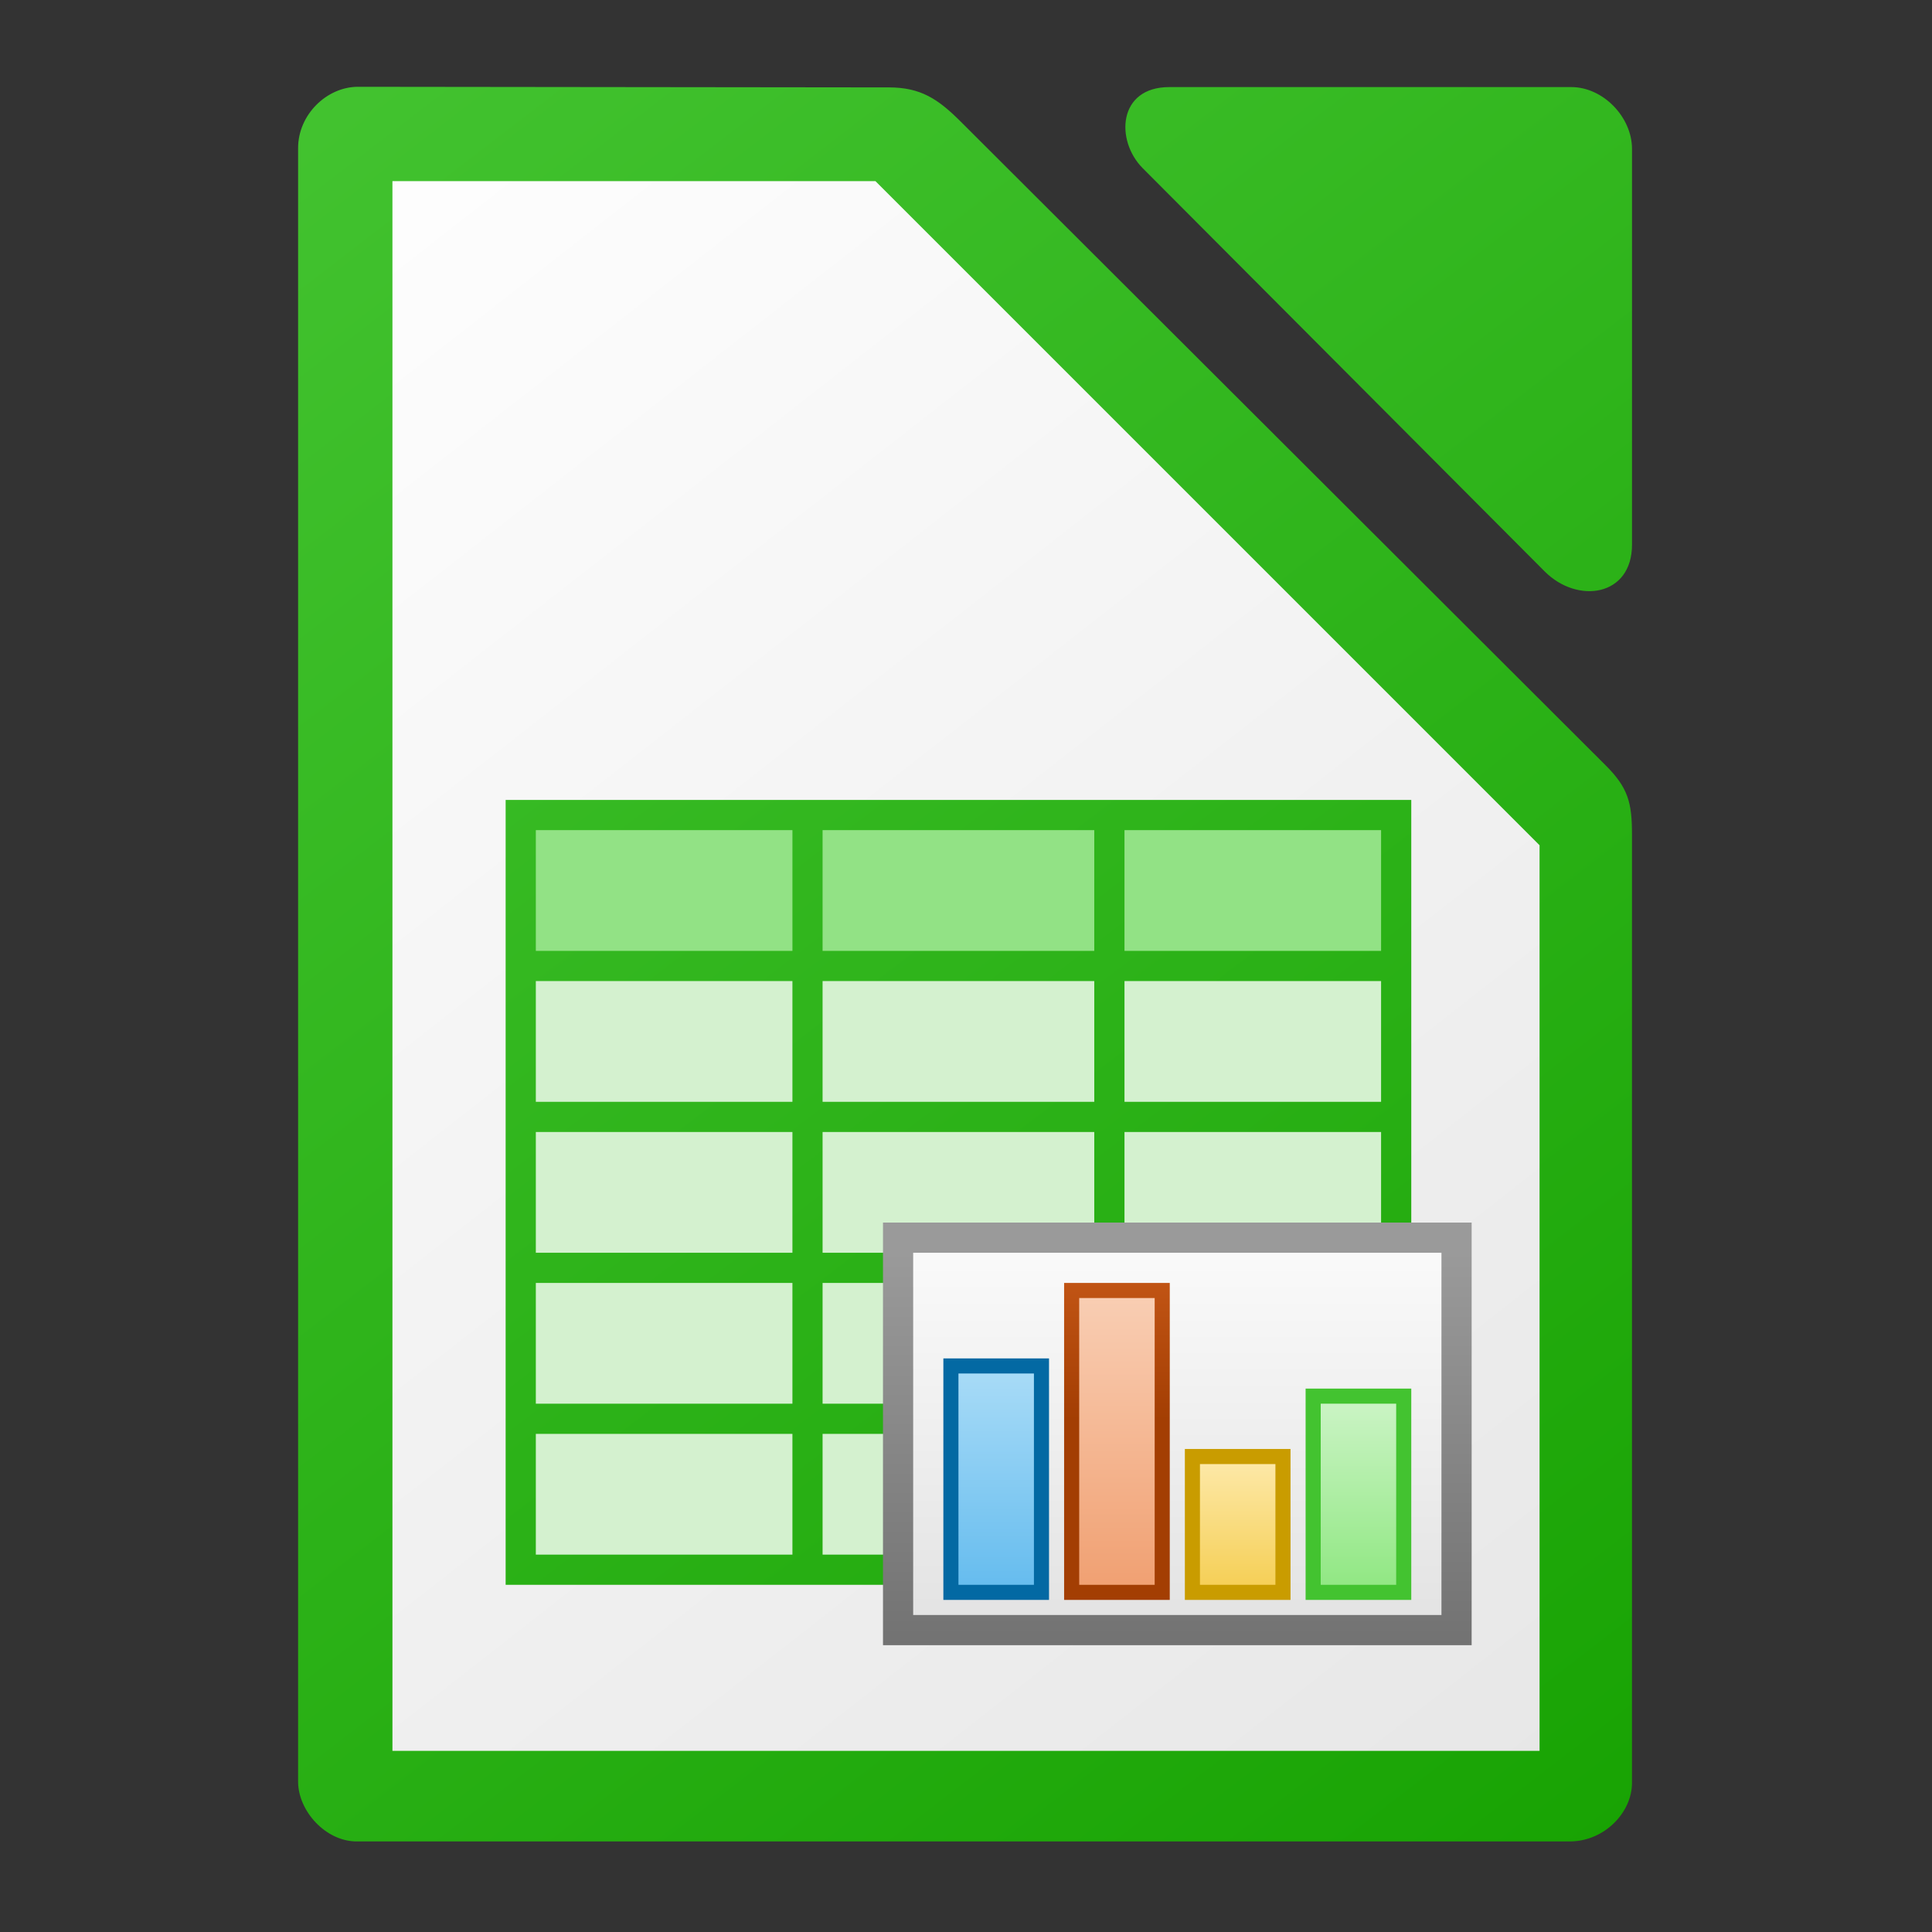<svg height="1024" width="1024" xmlns="http://www.w3.org/2000/svg" xmlns:xlink="http://www.w3.org/1999/xlink"><rect width="100%" height="100%" fill="#333333" stroke="none"/><linearGradient id="a" gradientTransform="matrix(5.714 0 0 -10.667 -2291.431 -10660.114)" gradientUnits="userSpaceOnUse" x1="525.639" x2="525.639" y1="-1078.644" y2="-1068.787"><stop offset="0" stop-color="#8ee780"/><stop offset="1" stop-color="#ccf4c6"/></linearGradient><linearGradient id="b" gradientTransform="matrix(5.714 0 0 -7.111 -2355.431 -6826.754)" gradientUnits="userSpaceOnUse" x1="525.639" x2="525.639" y1="-1078.644" y2="-1068.787"><stop offset="0" stop-color="#f5ce53"/><stop offset="1" stop-color="#fde9a9"/></linearGradient><linearGradient id="c" gradientTransform="matrix(5.714 0 0 -16.889 -2419.431 -17368.516)" gradientUnits="userSpaceOnUse" x1="525.639" x2="525.639" y1="-1078.644" y2="-1068.787"><stop offset="0" stop-color="#f09e6f"/><stop offset="1" stop-color="#f9cfb5"/></linearGradient><linearGradient id="d" gradientUnits="userSpaceOnUse" x1="617.252" x2="617.252" y1="752.235" y2="679.985"><stop offset="0" stop-color="#a33e03"/><stop offset="1" stop-color="#c15414"/></linearGradient><linearGradient id="e" gradientTransform="matrix(5.714 0 0 -12.444 -2483.431 -12576.835)" gradientUnits="userSpaceOnUse" x1="525.639" x2="525.639" y1="-1078.644" y2="-1068.787"><stop offset="0" stop-color="#63bbee"/><stop offset="1" stop-color="#aadcf7"/></linearGradient><linearGradient id="f" gradientTransform="matrix(7.59 0 0 10.4 -5791.079 11925.818)" gradientUnits="userSpaceOnUse" x1="829.361" x2="829.361" y1="-1064.799" y2="-1082.341"><stop offset="0" stop-color="#e4e4e4"/><stop offset="1" stop-color="#f9f9f9"/></linearGradient><linearGradient id="g" gradientUnits="userSpaceOnUse" x1="580.502" x2="580.502" y1="871.984" y2="663.984"><stop offset="0" stop-color="#727272"/><stop offset="1" stop-color="#9a9a9a"/></linearGradient><linearGradient id="h" gradientUnits="userSpaceOnUse" x1="864" x2="160" xlink:href="#i" y1="1016" y2="88"/><linearGradient id="i"><stop offset="0" stop-color="#18a303"/><stop offset="1" stop-color="#43c330"/></linearGradient><linearGradient id="j" gradientUnits="userSpaceOnUse" x1="868" x2="148" y1="964" y2="44"><stop offset="0" stop-color="#e6e6e6"/><stop offset="1" stop-color="#fff"/></linearGradient><linearGradient id="k" gradientTransform="matrix(4.022 0 0 4.038 252.108 5692.359)" gradientUnits="userSpaceOnUse" x1="151.894" x2="-24.891" xlink:href="#i" y1="-1168.556" y2="-1398.881"/><path d="m189.776 46c-16.556 0-31.776 14.729-31.776 32.482v865.803c0 15.47 14.509 31.715 31.072 31.715h642.865c18.535 0 33.048-15.477 33.048-30.975v-502.768c0-16.897-2.05-24.728-14.019-36.674l-341.783-341.146c-11.969-11.942-21.127-18.101-38.055-18.117zm429.986.156c-27.391 0-28.592 28.455-14.107 42.984v.004l213.064 213.734c17.385 17.429 46.281 13.294 46.281-14.197v-209.738c0-16.909-15.329-32.787-32.173-32.787h-213.064z" fill="url(#k)" stroke-width="15.997"/><path d="m208 96v832h608v-480l-352-352z" fill="url(#j)"/><path d="m268.002 423.984v16 64 16 64 16 64 16 64 16 64 16h480v-16-400h-464z" fill="url(#h)"/><g fill="#92e285" transform="translate(-2358 896)"><path d="m2642.002-456.015h136v64h-136z"/><path d="m2793.988-456.015h144v64h-144z"/><path d="m2954.002-456.015h136v64h-136z"/></g><g fill="#d4f1cf" transform="translate(-2358 896)"><path d="m2642.002-376.015h136v64h-136z"/><path d="m2954.002-376.015h136v64h-136z"/><path d="m2793.988-296.015h144v64h-144z"/><path d="m2954.002-296.015h136v64h-136z"/><path d="m2642.002-296.015h136v64h-136z"/><path d="m2793.988-216.015h144v64h-144z"/><path d="m2642.002-216.015h136v64h-136z"/><path d="m2793.988-136.015h144v64h-144z"/><path d="m2642.002-136.015h136v64h-136z"/></g><path d="m468.002 647.985h312v224h-312z" fill="url(#g)"/><path d="m484.002 663.985h280v192h-280z" fill="url(#f)"/><path d="m500.002 719.985h56v127.999h-56z" fill="#0369a3"/><path d="m508.002 839.985h40v-112h-40z" fill="url(#e)"/><path d="m564.002 679.985h56v167.999h-56z" fill="url(#d)"/><path d="m572.002 839.985h40v-152h-40z" fill="url(#c)"/><path d="m628.002 767.985h56v79.999h-56z" fill="#c99c00"/><path d="m636.002 839.985h40v-64h-40z" fill="url(#b)"/><path d="m692.002 735.985h56v112h-56z" fill="#43c330"/><path d="m700.002 839.985h40v-96h-40z" fill="url(#a)"/><path d="m435.988 519.985h144v64h-144z" fill="#d4f1cf"/></svg>